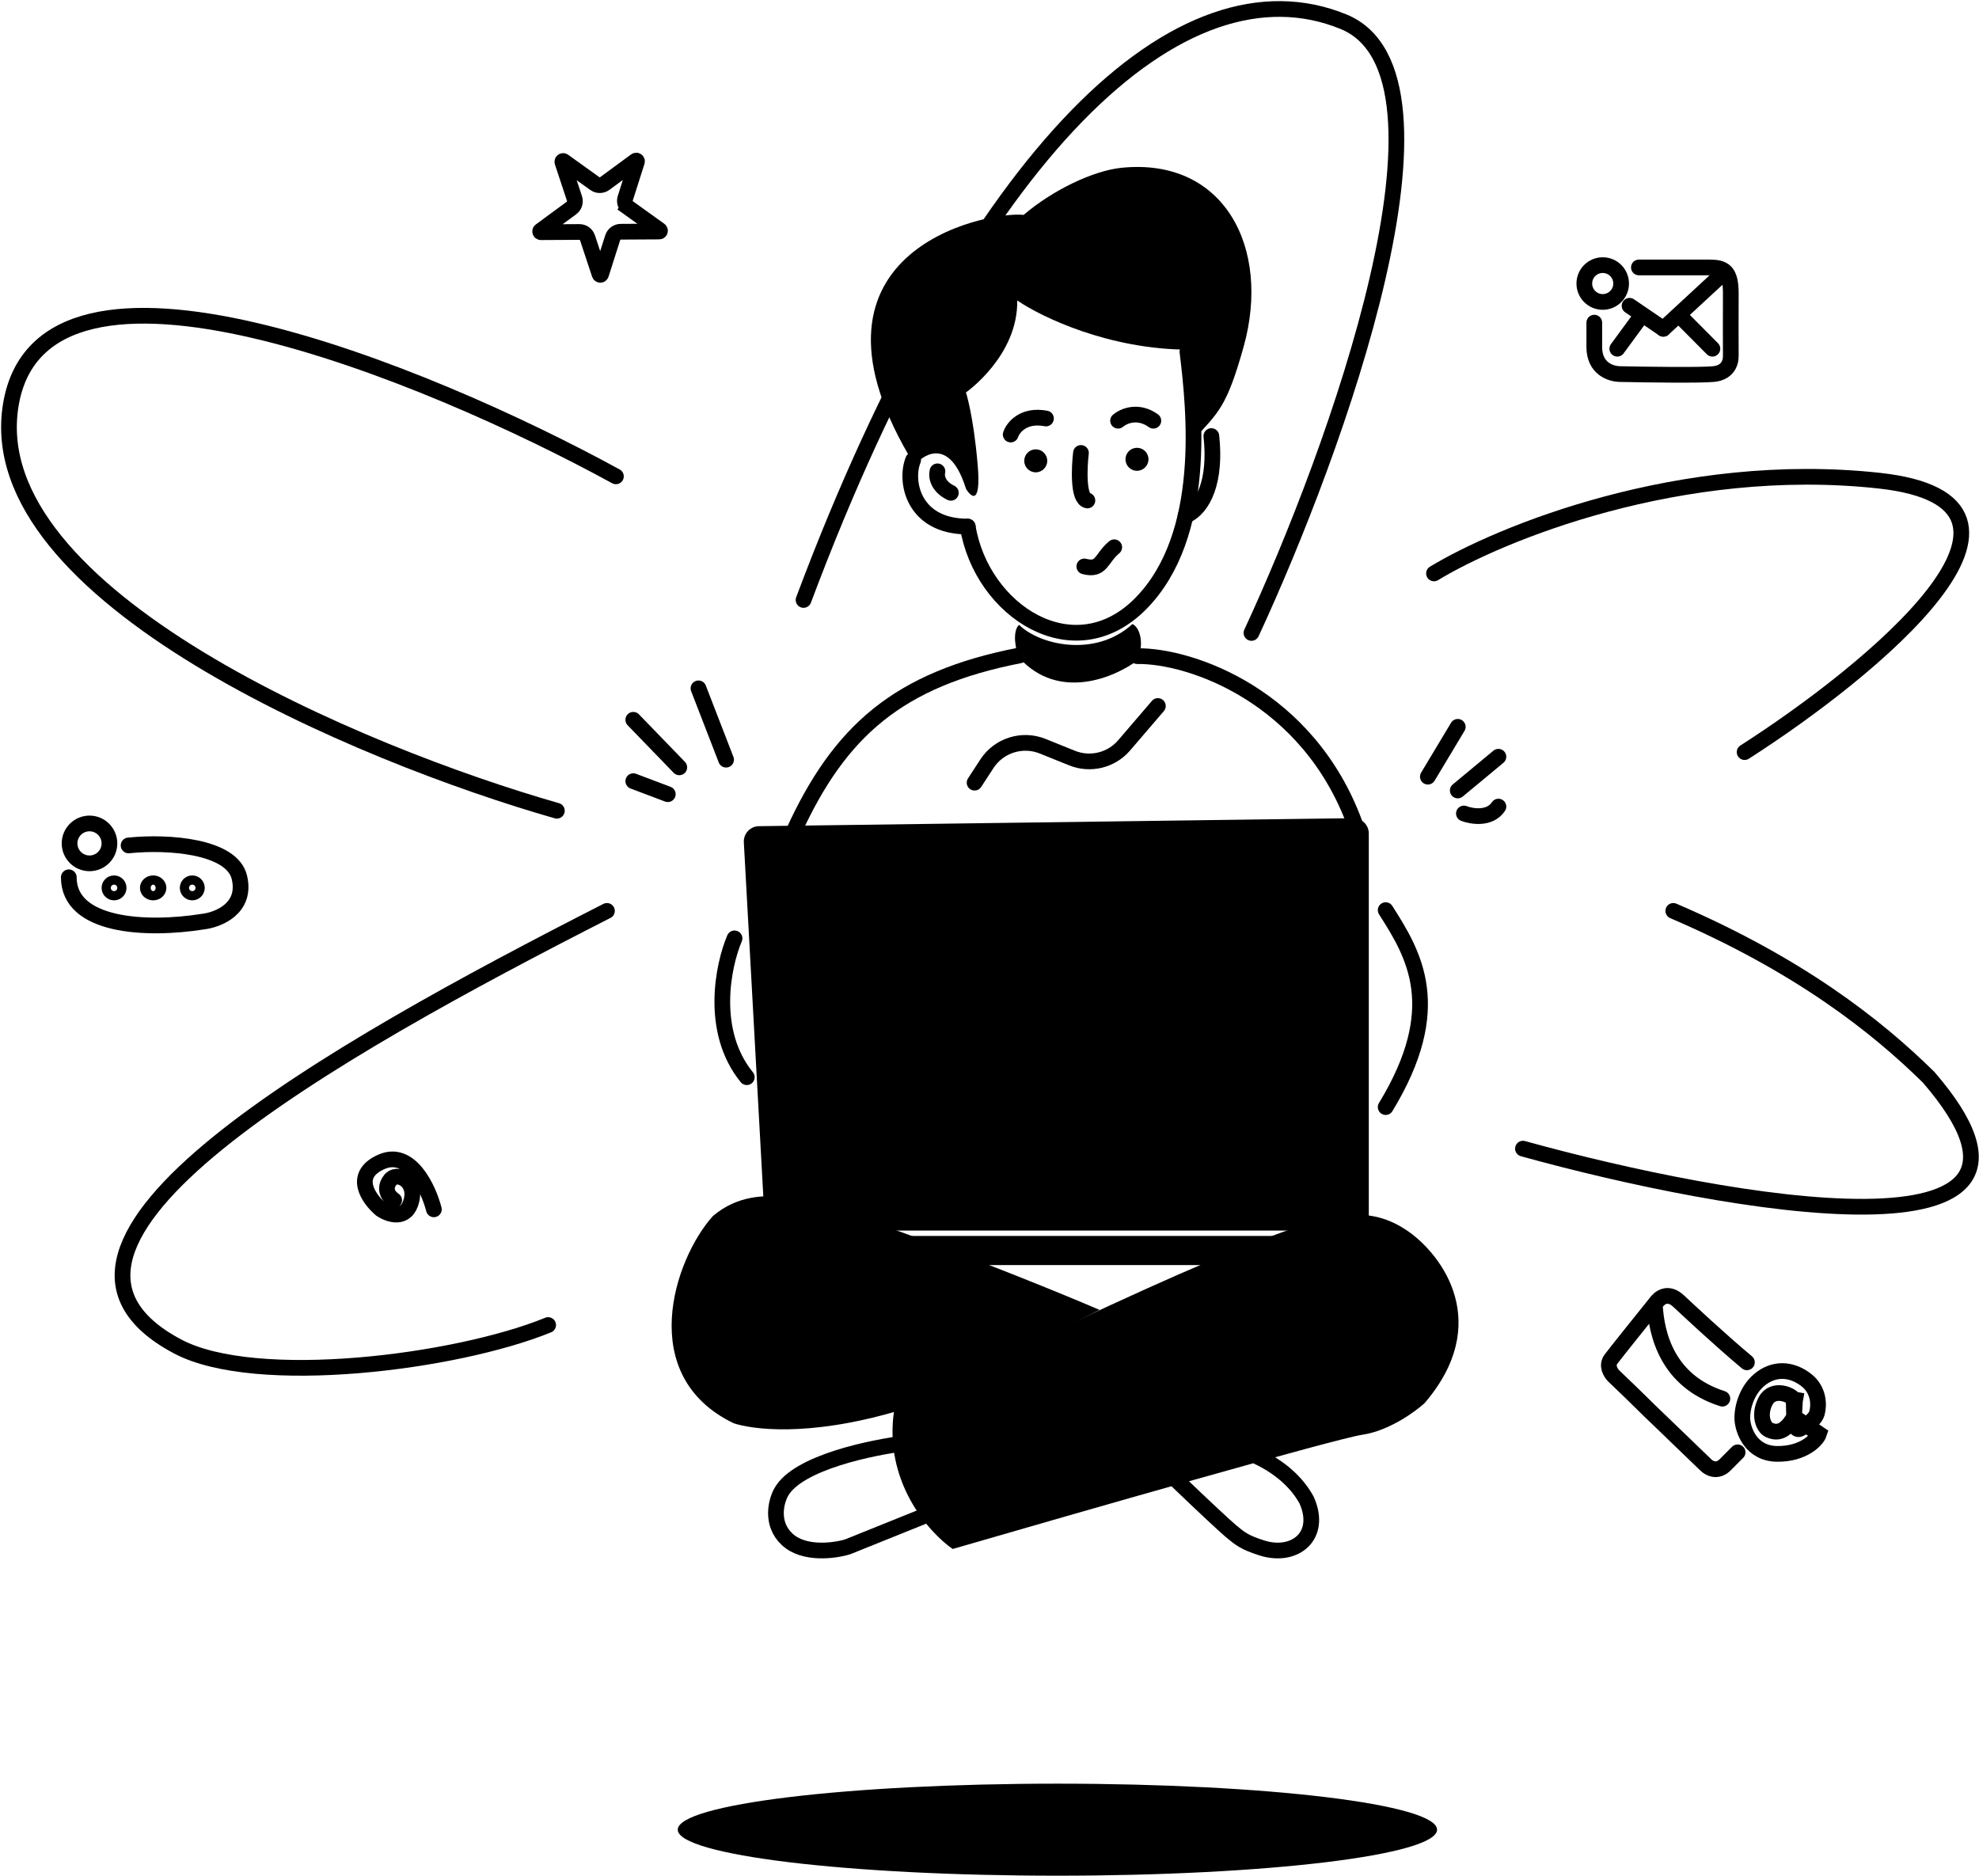 <svg width="441" height="418" viewBox="0 0 441 418" fill="none" xmlns="http://www.w3.org/2000/svg">
<path d="M19.946 192.396C22.4 192.396 24.389 190.407 24.389 187.952C24.389 185.498 22.4 183.508 19.946 183.508C17.491 183.508 15.502 185.498 15.502 187.952C15.502 190.407 17.491 192.396 19.946 192.396Z" stroke="black" stroke-width="3.5"/>
<path d="M28.653 188.405C37.616 187.483 51.68 188.574 53.342 195.507C55.005 202.44 48.657 204.976 45.276 205.377C32.402 207.423 15.331 206.46 15.331 195.507" stroke="black" stroke-width="3.5" stroke-linecap="round"/>
<path d="M25.415 198.891C25.981 198.891 26.44 198.432 26.44 197.865C26.44 197.299 25.981 196.84 25.415 196.84C24.849 196.84 24.389 197.299 24.389 197.865C24.389 198.432 24.849 198.891 25.415 198.891Z" stroke="black" stroke-width="3.5"/>
<path d="M35.327 197.865C35.327 198.364 34.863 198.891 34.131 198.891C33.399 198.891 32.935 198.364 32.935 197.865C32.935 197.367 33.399 196.84 34.131 196.84C34.863 196.84 35.327 197.367 35.327 197.865Z" stroke="black" stroke-width="3.5"/>
<path d="M42.847 198.891C43.414 198.891 43.873 198.432 43.873 197.865C43.873 197.299 43.414 196.84 42.847 196.84C42.281 196.84 41.822 197.299 41.822 197.865C41.822 198.432 42.281 198.891 42.847 198.891Z" stroke="black" stroke-width="3.5"/>
<path d="M357.151 67.288C359.417 67.288 361.253 65.452 361.253 63.186C361.253 60.921 359.417 59.084 357.151 59.084C354.884 59.084 353.049 60.921 353.049 63.186C353.049 65.452 354.884 67.288 357.151 67.288Z" stroke="black" stroke-width="3.5"/>
<path d="M365.211 59.597C368.215 59.597 376.805 59.597 380.845 59.597C384.117 59.597 385.692 60.322 385.692 65.389C385.692 70.312 385.651 76.689 385.692 79.263C385.72 81.073 384.821 83.076 381.813 83.365C378.808 83.655 366.745 83.486 361.088 83.365C358.986 83.365 355.271 82.174 355.271 77.333V71.903" stroke="black" stroke-width="3.5" stroke-linecap="round"/>
<path d="M363.132 68.143L370.652 73.27" stroke="black" stroke-width="3.5" stroke-linecap="round"/>
<path d="M370.653 73.271L384.325 60.623" stroke="black" stroke-width="3.5" stroke-linecap="round"/>
<path d="M374.119 70.194L377.855 73.954L381.591 77.714" stroke="black" stroke-width="3.5" stroke-linecap="round"/>
<path d="M360.398 77.714L365.912 70.194" stroke="black" stroke-width="3.5" stroke-linecap="round"/>
<path d="M387.21 323.65C386.076 324.788 385.095 325.769 384.421 326.444C382.661 328.205 380.815 327.178 380.111 326.444L368.892 315.633C367.234 314.093 365.833 312.572 359.574 306.599C358.932 305.957 357.916 304.319 358.983 302.897C360.046 301.475 366.031 294.011 368.892 290.457C369.757 289.2 371.644 287.705 374.047 289.941C376.118 291.866 383.218 298.53 389.282 303.597" stroke="black" stroke-width="3.5" stroke-linecap="round"/>
<path d="M368.772 290.842C369.125 297.326 371.504 307.764 383.813 311.693" stroke="black" stroke-width="3.5" stroke-linecap="round"/>
<path d="M399.984 312.194C399.851 313.408 399.765 314.681 399.786 315.763L399.984 312.194ZM400.343 310.199C400.216 310.948 400.086 311.263 399.984 312.194L400.343 310.199ZM405.347 319.517C404.869 320.971 401.748 324.076 395.988 323.997C390.225 323.918 388.461 318.836 388.277 316.471C388.109 314.308 388.947 310.139 392.013 307.535C395.099 304.912 399.023 304.838 402.503 307.535C405.388 309.769 405.385 313.186 404.872 314.97C404.564 316.031 403.409 317.072 401.269 318.341C400.203 318.973 399.827 317.663 399.786 315.763L405.347 319.517ZM399.984 312.194C399.42 310.761 395.089 309.091 393.452 312.194C391.763 315.396 393.055 318.092 394.152 318.621C395.554 319.296 397.612 319.649 399.786 315.763L399.984 312.194Z" stroke="black" stroke-width="3.5" stroke-linecap="round"/>
<path d="M96.684 269.501C95.455 264.757 91.375 256.007 84.885 258.965C78.396 261.922 82.181 267.221 84.885 269.501C86.705 270.733 90.617 272.052 91.707 267.467C92.796 262.884 88.204 260.998 86.913 263.032C86.233 263.832 85.464 265.841 87.835 267.467" stroke="black" stroke-width="3.5" stroke-linecap="round"/>
<path d="M125.319 36.099C125.301 36.044 125.307 36.012 125.314 35.992C125.324 35.965 125.345 35.934 125.38 35.908C125.416 35.882 125.452 35.871 125.48 35.87C125.502 35.869 125.534 35.873 125.581 35.907L132.553 40.911C133.215 41.386 134.107 41.381 134.763 40.899L141.678 35.814C141.724 35.78 141.756 35.776 141.778 35.777C141.806 35.777 141.843 35.788 141.879 35.813C141.914 35.839 141.936 35.87 141.945 35.897C141.953 35.917 141.959 35.949 141.941 36.004L139.336 44.181C139.089 44.957 139.37 45.804 140.031 46.279L140.53 45.585L140.031 46.279L147.003 51.284C147.05 51.318 147.064 51.347 147.07 51.368C147.078 51.395 147.08 51.433 147.066 51.475C147.053 51.517 147.03 51.547 147.008 51.564C146.991 51.578 146.963 51.594 146.905 51.594L138.322 51.643C137.508 51.648 136.789 52.176 136.542 52.952L133.937 61.13C133.919 61.185 133.895 61.207 133.878 61.219C133.854 61.235 133.819 61.248 133.775 61.249C133.731 61.249 133.695 61.236 133.672 61.221C133.654 61.209 133.63 61.187 133.612 61.132L130.913 52.984C130.657 52.211 129.932 51.691 129.117 51.696L120.535 51.745C120.477 51.745 120.448 51.729 120.432 51.716C120.409 51.699 120.386 51.669 120.372 51.628C120.358 51.586 120.359 51.548 120.367 51.521C120.373 51.5 120.386 51.471 120.433 51.436L127.347 46.352C128.003 45.869 128.274 45.019 128.018 44.246L125.319 36.099Z" stroke="black" stroke-width="3.5"/>
<path d="M231.19 192.367V221.422" stroke="black" stroke-width="3.5" stroke-linecap="round"/>
<path d="M253.067 195.785V223.473" stroke="black" stroke-width="3.5" stroke-linecap="round"/>
<path d="M201.899 321.606C194.675 322.505 177.764 325.822 174.06 332.568C172.949 334.592 171.66 339.517 175.394 343.024C179.128 346.531 185.951 345.612 188.896 344.71L206.066 337.796" stroke="black" stroke-width="3.5" stroke-linecap="round"/>
<path d="M300.34 270.7C286.861 271.134 227.33 299.955 199.248 314.312C196.857 330.131 206.948 341.49 212.293 345.192C240.283 337.065 297.731 320.596 303.601 319.729C309.471 318.863 315.286 314.673 317.46 312.687C332.678 294.917 321.446 279.82 313.927 274.492C308.575 270.7 303.955 270.583 300.34 270.7Z" fill="black"/>
<path d="M174.083 266.668C183.633 267.305 225.294 283.452 245.034 291.914L199.89 314.473C179.686 320.398 167.275 318.446 163.484 317.169C141.606 306.628 150.178 280.623 158.871 270.99C164.473 266.221 170.661 266.44 174.083 266.668Z" fill="black"/>
<path d="M280.373 324.682C286.342 327.55 289.569 331.309 291.206 334.39C294.712 342.416 288.416 347.239 281.227 344.973C277.254 343.718 276.318 342.877 274.214 341.134C273.146 340.248 268.16 335.615 262.467 330.142" stroke="black" stroke-width="3.5" stroke-linecap="round"/>
<path d="M165.757 187.721L170.339 271.003C170.439 272.816 171.937 274.234 173.752 274.234H301.605C303.493 274.234 305.023 272.704 305.023 270.816V185.748C305.023 183.842 303.464 182.304 301.559 182.33L169.123 184.115C167.18 184.141 165.65 185.78 165.757 187.721Z" fill="black"/>
<path d="M301.776 275.43H172.91C171.116 275.43 169.663 276.884 169.663 278.678C169.663 280.471 171.116 281.925 172.91 281.925H301.776C303.569 281.925 305.023 280.471 305.023 278.678C305.023 276.884 303.569 275.43 301.776 275.43Z" fill="black"/>
<path d="M253.408 146.221C265.315 146.05 291.521 155.108 301.947 183.65" stroke="black" stroke-width="3.5" stroke-linecap="round"/>
<path d="M227.259 146.05C200.085 151.348 187.095 162.97 176.841 185.36" stroke="black" stroke-width="3.5" stroke-linecap="round"/>
<path d="M318.183 173.083L324.849 161.974" stroke="black" stroke-width="3.5" stroke-linecap="round"/>
<path d="M324.849 176.159L333.907 168.639" stroke="black" stroke-width="3.5" stroke-linecap="round"/>
<path d="M326.216 181.287C327.982 181.97 331.993 182.62 333.907 179.749" stroke="black" stroke-width="3.5" stroke-linecap="round"/>
<path d="M151.375 171.003L141.121 160.406" stroke="black" stroke-width="3.5" stroke-linecap="round"/>
<path d="M161.801 169.294L155.648 153.399" stroke="black" stroke-width="3.5" stroke-linecap="round"/>
<path d="M148.812 176.985L141.121 174.079" stroke="black" stroke-width="3.5" stroke-linecap="round"/>
<path d="M308.783 202.822C315.107 212.735 322.285 224.528 308.783 246.717" stroke="black" stroke-width="3.5" stroke-linecap="round"/>
<path d="M253.579 147.075C255.118 142.632 253.716 139.641 252.349 139.071C244.145 146.592 231.703 143.8 227.088 139.242C225.448 140.746 226.405 145.195 227.088 146.563C235.976 156.407 248.623 150.892 253.579 147.075Z" fill="black"/>
<path d="M217.176 174.421L219.92 170.208C222.595 166.102 227.802 164.463 232.347 166.295L238.889 168.933C242.97 170.579 247.646 169.437 250.509 166.096L258.023 157.33" stroke="black" stroke-width="3.5" stroke-linecap="round"/>
<path d="M163.681 209.116C161.117 215.155 158.075 229.797 166.415 240.052" stroke="black" stroke-width="3.5" stroke-linecap="round"/>
<path d="M277.145 77.209C273.385 90.71 271.505 91.907 266.036 97.889C266.036 91.977 265.021 82.054 265.021 77.922C247.113 77.922 232 70.612 226.682 66.957C226.873 79.352 215.252 87.457 215.252 87.457C215.252 87.457 216.919 92.463 217.871 103.667C218.633 112.63 216.442 110.898 215.252 108.911C211.823 97.85 206.202 100.806 203.821 103.667C174.6 56.186 219.538 47.012 228.11 47.886C234.588 42.355 243.621 38.021 249.971 37.386C272.873 35.093 283.242 55.315 277.145 77.209Z" fill="black"/>
<path d="M215.652 117.362C218.728 136.144 239.377 149.649 254.277 134.435C269.178 119.22 266.196 91.371 264.604 78.376" stroke="black" stroke-width="3.5" stroke-linecap="round"/>
<path d="M203.483 102.504C201.603 107.118 203.367 117.344 215.652 117.344" stroke="black" stroke-width="3.5" stroke-linecap="round"/>
<path d="M208.901 105.038C208.63 106.025 208.847 108.365 211.892 109.824" stroke="black" stroke-width="3.5" stroke-linecap="round"/>
<path d="M264.19 114.951C268.2 113.279 271.027 107.089 269.939 97.176" stroke="black" stroke-width="3.5" stroke-linecap="round"/>
<path d="M241.63 126.231C245.561 127.257 245.313 124.435 248.296 121.958" stroke="black" stroke-width="3.5" stroke-linecap="round"/>
<path d="M253.365 104.918C254.781 104.918 255.929 103.771 255.929 102.355C255.929 100.939 254.781 99.791 253.365 99.791C251.949 99.791 250.801 100.939 250.801 102.355C250.801 103.771 251.949 104.918 253.365 104.918Z" fill="black"/>
<path d="M230.805 105.26C232.221 105.26 233.369 104.112 233.369 102.696C233.369 101.28 232.221 100.133 230.805 100.133C229.389 100.133 228.241 101.28 228.241 102.696C228.241 104.112 229.389 105.26 230.805 105.26Z" fill="black"/>
<path d="M225.223 96.834C225.762 95.246 228.09 92.307 233.085 93.26" stroke="black" stroke-width="3.5" stroke-linecap="round"/>
<path d="M249.15 93.758C250.342 92.726 253.582 91.281 257.012 93.758" stroke="black" stroke-width="3.5" stroke-linecap="round"/>
<path d="M240.881 100.936C240.482 104.311 240.212 111.156 242.314 111.533" stroke="black" stroke-width="3.5" stroke-linecap="round"/>
<path d="M339.376 255.975C385.009 268.623 466.977 283.15 429.787 240.08C418.053 228.515 400.733 214.957 372.874 202.993" stroke="black" stroke-width="3.5" stroke-linecap="round"/>
<path d="M388.769 167.609C417.14 149.436 462.841 111.892 418.678 107.107C374.515 102.321 334.192 118.9 319.551 127.787" stroke="black" stroke-width="3.5" stroke-linecap="round"/>
<path d="M278.874 141.052C297.674 100.546 328.096 16.594 299.383 4.835C263.492 -9.864 217.004 32.523 179.062 133.702" stroke="black" stroke-width="3.5" stroke-linecap="round"/>
<path d="M137.251 106.158C95.207 83.142 9.376 47.74 2.403 90.263C-4.57 132.786 80.623 168.256 124.091 180.676" stroke="black" stroke-width="3.5" stroke-linecap="round"/>
<path d="M135.252 202.993C73.895 234.27 -2.984 277.526 39.6 300.071C57.033 309.3 101.64 303.66 122.15 295.285" stroke="black" stroke-width="3.5" stroke-linecap="round"/>
<path d="M235.634 418C282.357 418 320.234 413.409 320.234 407.745C320.234 402.082 282.357 397.491 235.634 397.491C188.91 397.491 151.033 402.082 151.033 407.745C151.033 413.409 188.91 418 235.634 418Z" fill="black"/>
</svg>
